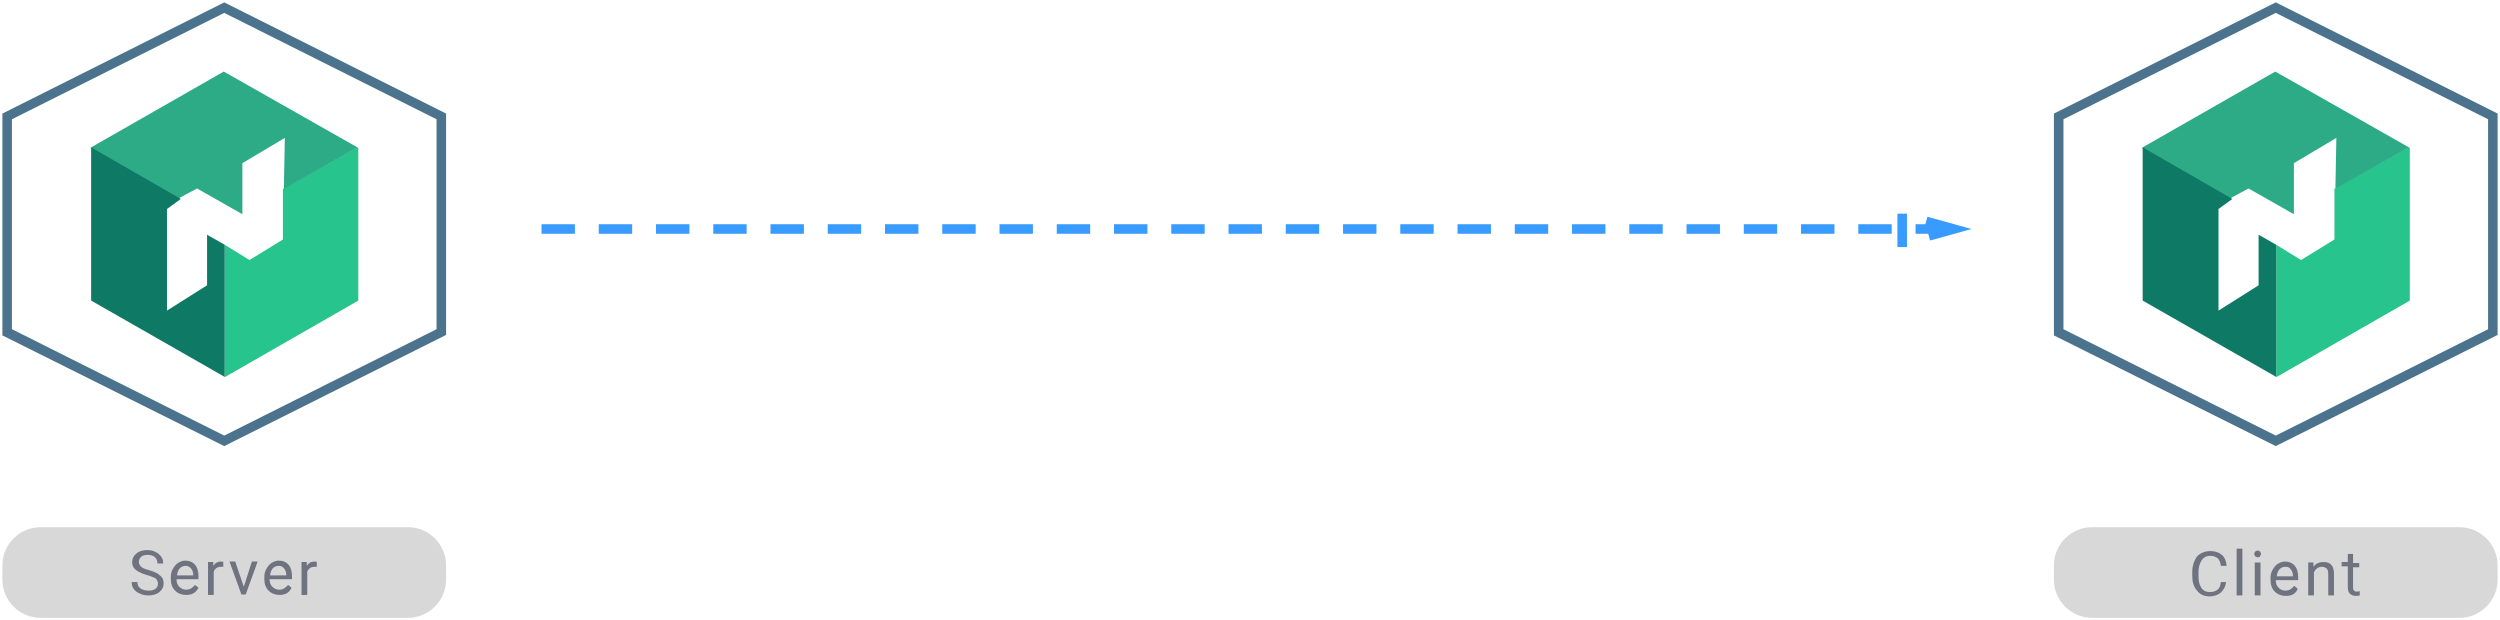 <?xml version="1.0" encoding="utf-8"?>
<!-- Generator: Adobe Illustrator 21.0.2, SVG Export Plug-In . SVG Version: 6.00 Build 0)  -->
<svg version="1.1" xmlns="http://www.w3.org/2000/svg" xmlns:xlink="http://www.w3.org/1999/xlink" x="0px" y="0px"
	 viewBox="0 0 524 130" style="enable-background:new 0 0 524 130;" xml:space="preserve">
<path fill="#D8D8D8" d="M515.5,129.5h-77c-4.4,0-8-3.6-8-8v-3c0-4.4,3.6-8,8-8h77c4.4,0,8,3.6,8,8v3
	C523.5,125.9,519.9,129.5,515.5,129.5z"/>
<path fill="#D8D8D8" d="M85.5,129.5h-77c-4.4,0-8-3.6-8-8v-3c0-4.4,3.6-8,8-8h77c4.4,0,8,3.6,8,8v3C93.5,125.9,89.9,129.5,85.5,129.5z"
	/>
<path fill="#389BFF" d="M408.5,49h-7v-2h7V49z M396.5,49h-7v-2h7V49z M384.5,49h-7v-2h7V49z M372.5,49h-7v-2h7V49z M360.5,49h-7v-2h7
	V49z M348.5,49h-7v-2h7V49z M336.5,49h-7v-2h7V49z M324.5,49h-7v-2h7V49z M312.5,49h-7v-2h7V49z M300.5,49h-7v-2h7V49z M288.5,49h-7
	v-2h7V49z M276.5,49h-7v-2h7V49z M264.5,49h-7v-2h7V49z M252.5,49h-7v-2h7V49z M240.5,49h-7v-2h7V49z M228.5,49h-7v-2h7V49z
	 M216.5,49h-7v-2h7V49z M204.5,49h-7v-2h7V49z M192.5,49h-7v-2h7V49z M180.5,49h-7v-2h7V49z M168.5,49h-7v-2h7V49z M156.5,49h-7v-2
	h7V49z M144.5,49h-7v-2h7V49z M132.5,49h-7v-2h7V49z M120.5,49h-7v-2h7V49z"/>
<path fill="none" stroke="#389BFF" stroke-width="2" stroke-linecap="square" stroke-dasharray="5,7" d="M409.5,48l-10.8-3v6L409.5,48z"/>
<g>
</g>
<g>
	<path fill="#4b738d" d="M47,2.7L91.5,25v44L47,91.3L2.5,69V25L47,2.7 M47,0.5L0.5,23.8v46.5L47,93.5l46.5-23.3V23.8L47,0.5L47,0.5z"/>
</g>
<g>
	<path fill="#4b738d" d="M477,2.7L521.5,25v44L477,91.3L432.5,69V25L477,2.7 M477,0.5l-46.5,23.3v46.5L477,93.5l46.5-23.3V23.8L477,0.5
		L477,0.5z"/>
</g>
<g>
	<path fill="#6F727F" d="M30.7,120.5c-1-0.3-1.8-0.7-2.3-1.1s-0.7-1-0.7-1.6c0-0.7,0.3-1.3,0.9-1.8s1.3-0.7,2.3-0.7
		c0.6,0,1.2,0.1,1.7,0.4c0.5,0.2,0.9,0.6,1.2,1s0.4,0.9,0.4,1.4H33c0-0.6-0.2-1-0.5-1.3s-0.9-0.5-1.5-0.5s-1.1,0.1-1.4,0.4
		s-0.5,0.6-0.5,1.1c0,0.4,0.2,0.7,0.5,1s0.9,0.5,1.6,0.7c0.8,0.2,1.4,0.5,1.8,0.7c0.4,0.3,0.8,0.6,1,0.9s0.3,0.8,0.3,1.2
		c0,0.7-0.3,1.3-0.9,1.8c-0.6,0.5-1.4,0.7-2.3,0.7c-0.6,0-1.2-0.1-1.8-0.4c-0.6-0.2-1-0.6-1.3-1s-0.4-0.9-0.4-1.4h1.2
		c0,0.6,0.2,1,0.6,1.3s1,0.5,1.7,0.5c0.6,0,1.1-0.1,1.5-0.4s0.5-0.6,0.5-1.1s-0.2-0.8-0.5-1.1C32.1,121,31.5,120.7,30.7,120.5z"/>
	<path fill="#6F727F" d="M39,124.7c-0.9,0-1.7-0.3-2.3-0.9s-0.9-1.4-0.9-2.5v-0.2c0-0.7,0.1-1.3,0.4-1.8c0.3-0.5,0.6-1,1.1-1.3
		s1-0.5,1.5-0.5c0.9,0,1.6,0.3,2.1,0.9s0.7,1.4,0.7,2.5v0.5H37c0,0.7,0.2,1.2,0.6,1.6c0.4,0.4,0.9,0.6,1.4,0.6
		c0.4,0,0.8-0.1,1.1-0.3s0.5-0.4,0.8-0.7l0.7,0.6C41,124.3,40.2,124.7,39,124.7z M38.9,118.6c-0.5,0-0.9,0.2-1.2,0.5
		s-0.5,0.8-0.6,1.5h3.4v-0.1c0-0.6-0.2-1.1-0.5-1.4C39.7,118.8,39.4,118.6,38.9,118.6z"/>
	<path fill="#6F727F" d="M47,118.8c-0.2,0-0.4,0-0.6,0c-0.8,0-1.3,0.3-1.6,1v4.9h-1.2v-6.9h1.1v0.8c0.4-0.6,0.9-0.9,1.6-0.9
		c0.2,0,0.4,0,0.5,0.1v1H47z"/>
	<path fill="#6F727F" d="M51.1,123l1.7-5.3H54l-2.5,6.9h-0.9l-2.5-6.9h1.2L51.1,123z"/>
	<path fill="#6F727F" d="M58.6,124.7c-0.9,0-1.7-0.3-2.3-0.9s-0.9-1.4-0.9-2.5v-0.2c0-0.7,0.1-1.3,0.4-1.8c0.3-0.5,0.6-1,1.1-1.3
		s1-0.5,1.5-0.5c0.9,0,1.6,0.3,2.1,0.9s0.7,1.4,0.7,2.5v0.5h-4.7c0,0.7,0.2,1.2,0.6,1.6c0.4,0.4,0.9,0.6,1.4,0.6
		c0.4,0,0.8-0.1,1.1-0.3s0.5-0.4,0.8-0.7l0.7,0.6C60.6,124.3,59.7,124.7,58.6,124.7z M58.4,118.6c-0.5,0-0.9,0.2-1.2,0.5
		s-0.5,0.8-0.6,1.5H60v-0.1c0-0.6-0.2-1.1-0.5-1.4C59.3,118.8,58.9,118.6,58.4,118.6z"/>
	<path fill="#6F727F" d="M66.6,118.8c-0.2,0-0.4,0-0.6,0c-0.8,0-1.3,0.3-1.6,1v4.9h-1.2v-6.9h1.1v0.8c0.4-0.6,0.9-0.9,1.6-0.9
		c0.2,0,0.4,0,0.5,0.1v1H66.6z"/>
</g>
<g>
	<path fill="#6F727F" d="M466.6,121.9c-0.1,1-0.5,1.7-1.1,2.3c-0.6,0.5-1.4,0.8-2.4,0.8c-1.1,0-2-0.4-2.6-1.2c-0.7-0.8-1-1.8-1-3.1
		v-0.9c0-0.9,0.2-1.6,0.5-2.3c0.3-0.7,0.7-1.2,1.3-1.5c0.6-0.3,1.2-0.5,2-0.5c1,0,1.8,0.3,2.4,0.8s0.9,1.3,1,2.3h-1.2
		c-0.1-0.7-0.3-1.3-0.7-1.6c-0.4-0.3-0.8-0.5-1.5-0.5c-0.8,0-1.4,0.3-1.8,0.9s-0.7,1.4-0.7,2.5v0.9c0,1,0.2,1.8,0.6,2.4
		s1,0.9,1.8,0.9c0.7,0,1.2-0.2,1.6-0.5s0.6-0.8,0.7-1.6h1.1V121.9z"/>
	<path fill="#6F727F" d="M470,124.8h-1.2V115h1.2V124.8z"/>
	<path fill="#6F727F" d="M472.5,116.1c0-0.2,0.1-0.4,0.2-0.5s0.3-0.2,0.5-0.2s0.4,0.1,0.5,0.2s0.2,0.3,0.2,0.5s-0.1,0.3-0.2,0.5
		s-0.3,0.2-0.5,0.2s-0.4-0.1-0.5-0.2S472.5,116.3,472.5,116.1z M473.8,124.8h-1.2v-6.9h1.2V124.8z"/>
	<path fill="#6F727F" d="M479.1,124.9c-0.9,0-1.7-0.3-2.3-0.9c-0.6-0.6-0.9-1.4-0.9-2.5v-0.2c0-0.7,0.1-1.3,0.4-1.8s0.6-1,1.1-1.3
		s1-0.5,1.5-0.5c0.9,0,1.6,0.3,2.1,0.9s0.7,1.4,0.7,2.5v0.5H477c0,0.7,0.2,1.2,0.6,1.6s0.9,0.6,1.4,0.6c0.4,0,0.8-0.1,1.1-0.3
		s0.5-0.4,0.8-0.7l0.7,0.6C481.2,124.5,480.3,124.9,479.1,124.9z M479,118.8c-0.5,0-0.9,0.2-1.2,0.5c-0.3,0.3-0.5,0.8-0.6,1.5h3.4
		v-0.1c0-0.6-0.2-1.1-0.5-1.4C479.9,118.9,479.5,118.8,479,118.8z"/>
	<path fill="#6F727F" d="M484.9,117.9v0.9c0.5-0.7,1.2-1,2.1-1c1.5,0,2.2,0.8,2.2,2.5v4.5H488v-4.5c0-0.5-0.1-0.9-0.3-1.1
		c-0.2-0.2-0.6-0.4-1-0.4s-0.7,0.1-1,0.3s-0.5,0.5-0.7,0.8v4.9h-1.2v-6.9C483.8,117.9,484.9,117.9,484.9,117.9z"/>
	<path fill="#6F727F" d="M493.2,116.3v1.7h1.3v0.9h-1.3v4.3c0,0.3,0.1,0.5,0.2,0.6s0.3,0.2,0.6,0.2c0.1,0,0.3,0,0.6-0.1v0.9
		c-0.3,0.1-0.6,0.1-0.9,0.1c-0.5,0-0.9-0.2-1.2-0.5s-0.4-0.8-0.4-1.4v-4.3h-1.3v-0.9h1.3v-1.7h1.1V116.3z"/>
</g>
<path fill="#27C48D" d="M59.3,39.6v10.6l-7,4.3l-5.2-3.2V79h0.1l27.9-16V31h-0.5L59.3,39.6z"/>
<path fill="#2DAA86" d="M46.9,15l-28,16l18.3,10.7l4.1-2.2l9.5,5.4V34.2l8.9-5.3l-0.2,10.7L74.7,31h0.4L46.9,15z"/>
<path fill="#0E7A65" d="M43.4,49.2v10.6L35,65.1V43.8l2.9-2.1L19.3,31h-0.2v32l28,16V51.3L43.4,49.2z"/>
<path fill="#27C48D" d="M489.3,39.6v10.6l-7,4.3l-5.2-3.2V79h0.1l27.9-16V31h-0.5L489.3,39.6z"/>
<path fill="#2DAA86" d="M476.9,15l-28,16l18.3,10.7l4.1-2.2l9.5,5.4V34.2l8.9-5.3l-0.2,10.7l15.2-8.6h0.4L476.9,15z"/>
<path fill="#0E7A65" d="M473.4,49.2v10.6l-8.4,5.3V43.8l2.9-2.1L449.3,31h-0.2v32l28,16V51.3L473.4,49.2z"/>
</svg>

